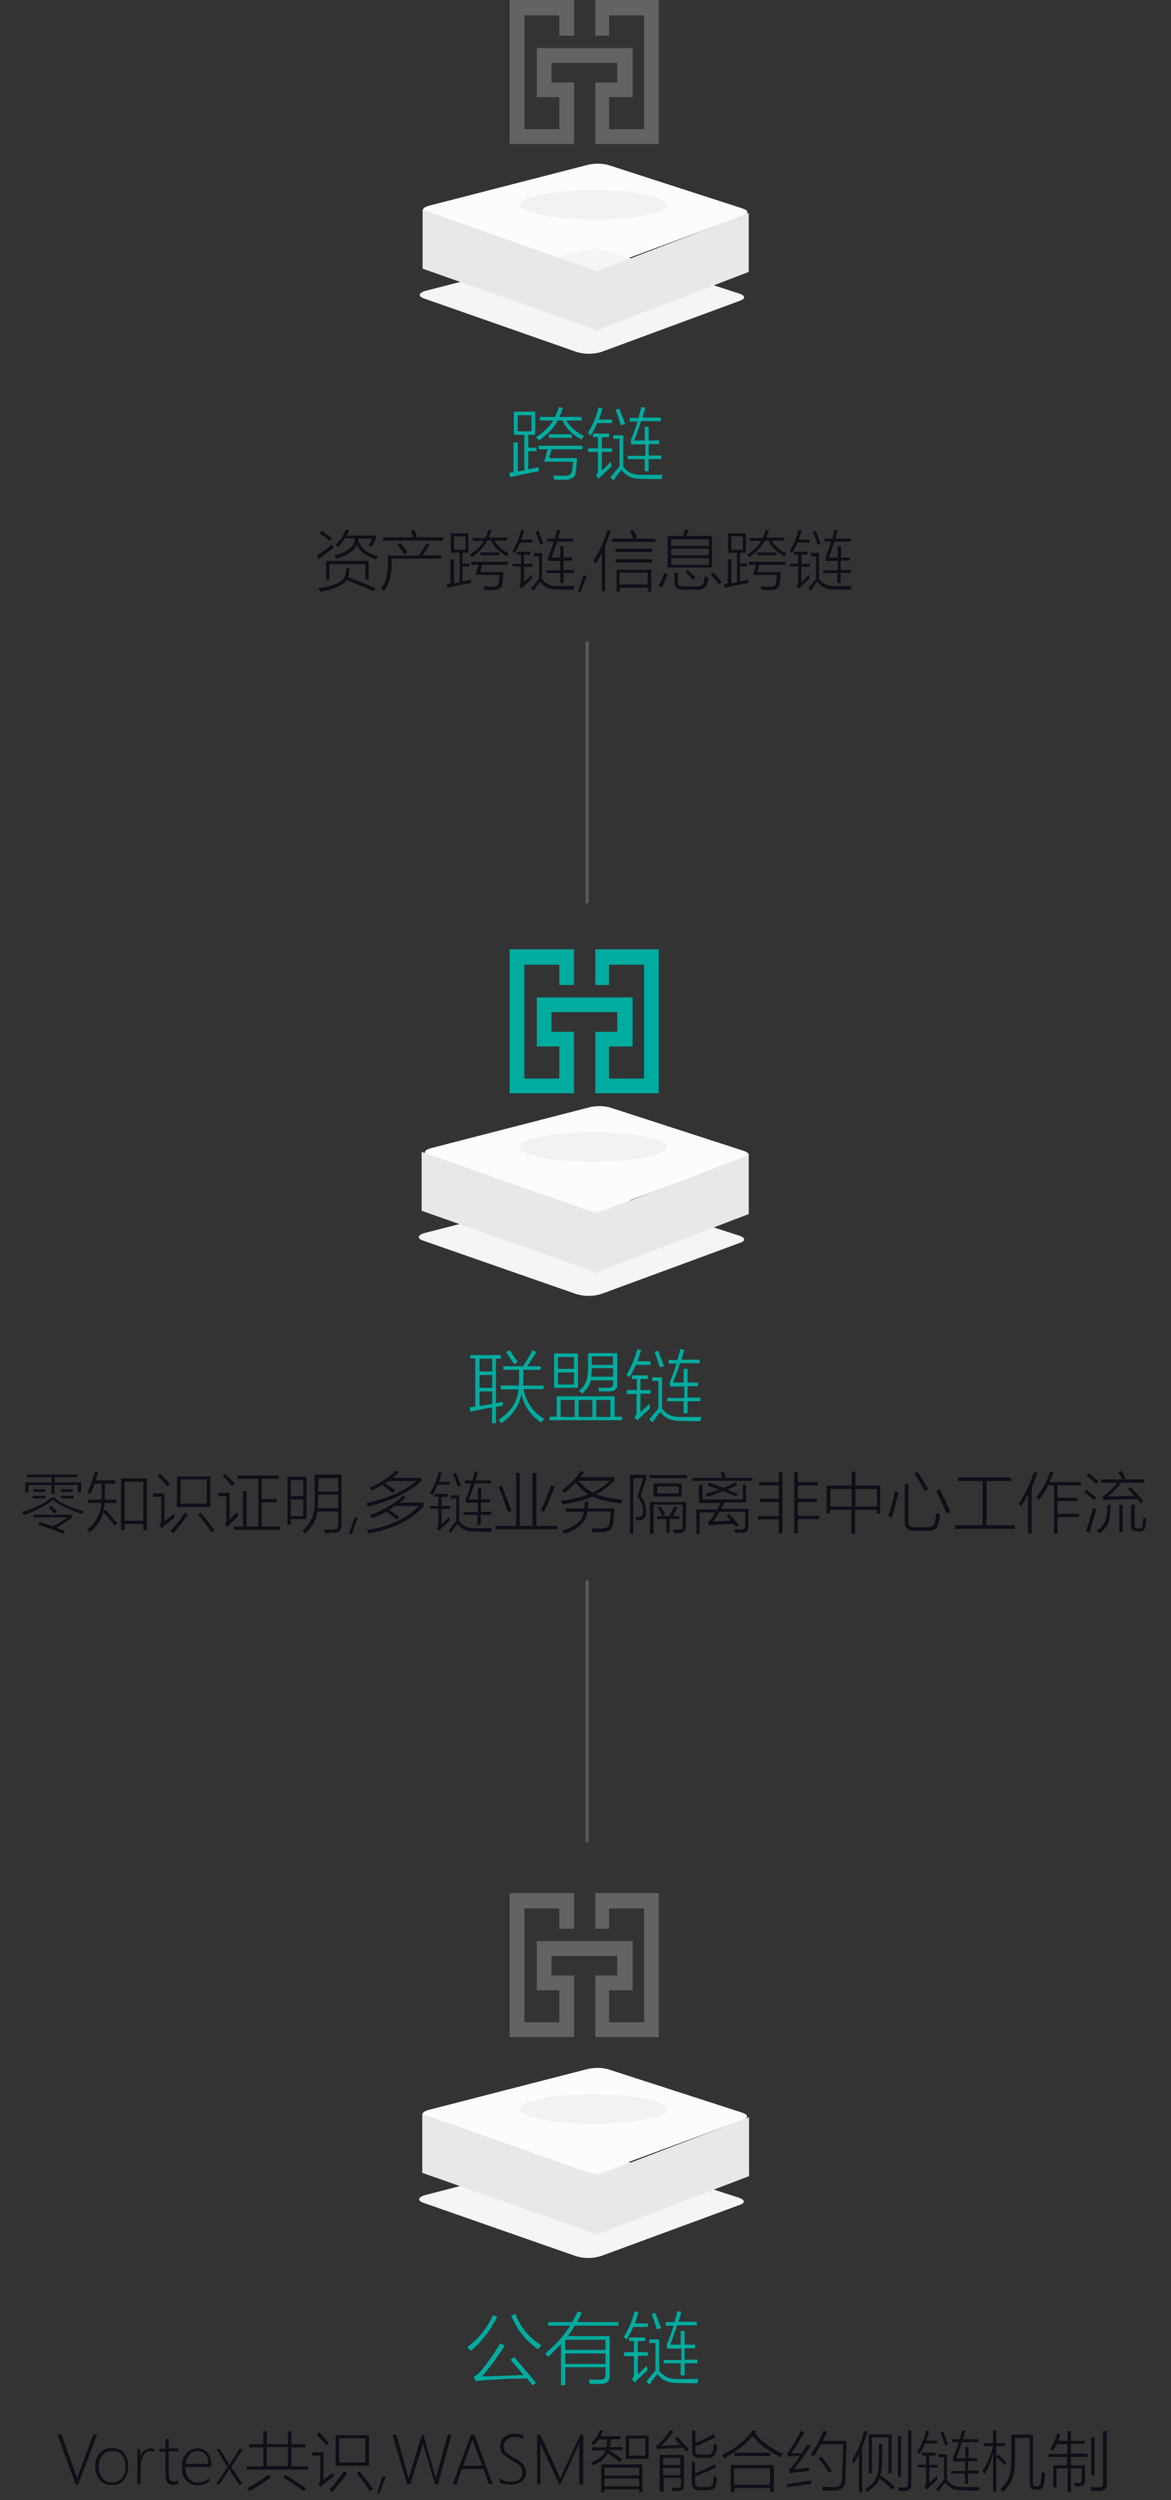 <?xml version="1.0" encoding="utf-8"?>
<!-- Generator: Adobe Illustrator 22.1.0, SVG Export Plug-In . SVG Version: 6.00 Build 0)  -->
<svg version="1.1" id="img" xmlns="http://www.w3.org/2000/svg" xmlns:xlink="http://www.w3.org/1999/xlink" x="0px" y="0px"
	 viewBox="0 0 358 764" style="enable-background:new 0 0 358 764;" xml:space="preserve">
<rect x="0" y="0" width="358" height="764" fill="#333333" stroke="none"/>
<style type="text/css">
	.st0{fill:#57595B;}
	.st1{enable-background:new    ;}
	.st2{fill:#00AB9F;}
	.st3{fill:#100E19;}
	.st4{fill:#FCFCFC;}
	.st5{fill:#F5F5F5;}
	.st6{fill:#F2F2F2;}
	.st7{fill:#E6E8E9;}
	.st8{fill:#636363;}
</style>
<rect id="矩形_49" x="179" y="196" class="st0" width="1" height="80"/>
<rect id="矩形_49_拷贝_2" x="179" y="483" class="st0" width="1" height="80"/>
<g id="跨链-2" class="st1">
	<path class="st2" d="M157.1,135.2h1.2v8.9c0.3-0.1,0.6-0.1,1.1-0.2c0.4-0.1,0.7-0.1,0.9-0.2v-10.8h-3.2v-7.1h6.5v7.1h-2.1v3.9h2.5
		v1.1h-2.5v5.5c0.4-0.1,0.9-0.2,1.6-0.3c0.7-0.1,1.2-0.3,1.6-0.3c0,0.2,0,0.3,0,0.5c0,0.3,0,0.5,0,0.7c-2.4,0.4-5.3,1.1-8.7,1.8
		l-0.3-1.3c0.4-0.1,0.9-0.2,1.3-0.2V135.2z M158.3,126.9v4.9h4.2v-4.9H158.3z M165,127.4h4.7c0.4-0.9,0.8-1.9,1.2-3l1.2,0.3
		c-0.4,1-0.7,1.9-1.1,2.7h6.8v1.1h-4.7c1.3,2.1,3.1,3.6,5.4,4.7c-0.1,0.2-0.4,0.5-0.6,0.9c0,0.1-0.1,0.1-0.1,0.2
		c-2.8-1.4-4.7-3.4-5.9-5.8h-1.4c-1.1,2.2-3,4.2-5.7,6.1c-0.2-0.3-0.5-0.6-0.9-1c2.4-1.6,4.2-3.3,5.2-5.1H165V127.4z M164.6,136.2
		h13.5v1.1h-9.5l-0.7,2.7h8.5c-0.1,1.6-0.2,2.8-0.3,3.8c-0.1,1.9-1.2,2.8-3.2,2.8c-1,0-2.2,0-3.5,0c0-0.4-0.1-0.8-0.3-1.3
		c0.9,0,1.6,0.1,2.2,0.1c0.3,0,0.6,0,0.8,0c0.2,0,0.5,0,0.6,0c1.4,0,2.1-0.6,2.2-1.7c0.1-0.8,0.2-1.7,0.3-2.6h-8.8l1-3.8h-2.7V136.2
		z M167.8,132.7h7v1.1h-7V132.7z"/>
	<path class="st2" d="M179.7,132.3c1.4-2.1,2.5-4.7,3.3-7.8l1.2,0.3c-0.4,1.4-0.8,2.6-1.1,3.4h4v1.1h-4.5c-0.5,1.1-1.1,2.4-2,3.8
		C180.3,132.8,180,132.6,179.7,132.3z M179.8,137h3v-3.4h-1.5v-1.1h4.9v1.1H184v3.4h3.1v1.1H184v5.7l2.7-2.6l0.3,1.3
		c-1.1,1-2.1,2-3,2.8c-0.3,0.2-0.6,0.6-0.9,1l-0.9-1c0.2-0.3,0.4-0.6,0.5-0.9c0.1-0.3,0.1-0.7,0.1-1.2v-5.1h-3V137z M195.8,145.1
		c1.1,0,2.2,0,3.4,0c1.1,0,2.2,0,3.4,0c-0.2,0.4-0.3,0.9-0.4,1.3c-1.7,0-3.8,0-6.5-0.1c-2.5,0-4.4-0.9-5.7-2.7
		c-0.8,0.9-1.6,1.9-2.4,3.2l-1-0.9c0.5-0.7,1.4-1.7,2.5-3.1c0.1-0.2,0.3-0.3,0.3-0.4v-8.3h-1.9V133h3v9.5
		C191.7,144.3,193.5,145.1,195.8,145.1z M189.8,129.9c-0.4-1.3-0.9-2.9-1.6-4.7l1.1-0.3c0.8,1.9,1.4,3.5,1.8,4.7L189.8,129.9z
		 M192.1,139.3h5.2v-3.5h-4.4v-1.4c0.7-1.6,1.4-3.5,2-5.6h-2.4v-1.1h2.7c0.3-1.1,0.6-2.2,0.9-3.3l1.2,0.2c-0.3,1.2-0.6,2.2-0.9,3
		h5.6v1.1h-6c-0.7,2.1-1.4,4.1-2.1,5.9h3.2v-4.2h1.2v4.2h3.2v1.1h-3.2v3.5h3.9v1.1h-3.9v3.7h-1.2v-3.7h-5.2V139.3z"/>
</g>
<g id="资产跨链_信息跨链_" class="st1">
	<path class="st3" d="M96.8,169.9c1.6-1.1,3.2-2.3,4.7-3.5c0.1,0.2,0.2,0.5,0.5,1c-1.5,1.1-3,2.3-4.5,3.5L96.8,169.9z M105.8,173.6
		h1c0,0.7-0.1,1.4-0.2,2.1c0,0,0,0.1,0,0.2c0,0.2-0.1,0.4-0.1,0.5c2.6,1,5.4,2.1,8.3,3.3l-0.6,1c-3-1.4-5.8-2.5-8.2-3.4
		c-0.9,1.5-3.6,2.7-8.1,3.5c-0.2-0.4-0.3-0.7-0.6-1.1c5.2-0.6,7.9-2,8.3-4.1C105.8,175,105.8,174.3,105.8,173.6z M100.8,165.3
		c-1-0.8-2-1.6-3.1-2.3l0.7-0.8c0.9,0.7,2,1.4,3.1,2.3L100.8,165.3z M99.7,171.4h13v5.7h-1v-4.7h-11v4.7h-1V171.4z M102.8,170.7
		c-0.2-0.4-0.4-0.7-0.6-1c4-0.9,6.1-2.6,6.3-5.2h-3.1c-0.5,0.9-1.2,1.8-2,2.7c-0.3-0.3-0.6-0.5-0.8-0.7c1.4-1.4,2.4-2.9,3.1-4.7
		l1,0.3c-0.2,0.6-0.5,1.1-0.7,1.6h8.9v1l-1.2,2.4c-0.3-0.1-0.6-0.3-1-0.4l1.1-2.1h-4.2c0,0.2-0.1,0.4-0.1,0.6c1,2.6,3,4.1,6.1,4.7
		c-0.2,0.3-0.4,0.7-0.6,1c-3.1-0.9-5-2.4-5.9-4.5C108.5,168.2,106.4,169.7,102.8,170.7z"/>
	<path class="st3" d="M118.7,169.8h9.4c0.8-1.2,1.5-2.4,2.3-3.8l1,0.5c-0.7,1-1.4,2.1-2.2,3.2h5.7v1h-15.2v1.5
		c0.1,3.5-0.7,6.3-2.3,8.4c-0.3-0.3-0.6-0.6-0.9-0.8c0.8-1,1.3-2,1.6-3.2c0.3-1.1,0.5-2.6,0.5-4.5V169.8z M125.6,162.2l1.1-0.3
		c0.3,0.9,0.6,1.6,0.8,2.3h8v1h-18.4v-1h9.2c-0.1-0.4-0.3-1-0.6-1.8C125.7,162.3,125.7,162.2,125.6,162.2z M121.5,166.5l0.9-0.6
		c0.6,0.7,1.3,1.7,2.2,2.9l-1,0.6C123,168.4,122.2,167.4,121.5,166.5z"/>
	<path class="st3" d="M137.8,170.9h1v7.4c0.2,0,0.5-0.1,0.9-0.2c0.4-0.1,0.6-0.1,0.8-0.2v-9h-2.7V163h5.4v5.9h-1.8v3.3h2.1v0.9h-2.1
		v4.6c0.3-0.1,0.7-0.2,1.3-0.3c0.6-0.1,1-0.2,1.3-0.3c0,0.1,0,0.3,0,0.4c0,0.2,0,0.4,0,0.6c-2,0.4-4.4,0.9-7.2,1.5l-0.2-1.1
		c0.4-0.1,0.7-0.1,1.1-0.2V170.9z M138.8,163.9v4.1h3.5v-4.1H138.8z M144.4,164.4h3.9c0.4-0.7,0.7-1.5,1-2.5l1,0.2
		c-0.3,0.8-0.6,1.6-0.9,2.2h5.6v0.9h-3.9c1,1.7,2.5,3,4.5,3.9c-0.1,0.1-0.3,0.4-0.5,0.8c0,0.1-0.1,0.1-0.1,0.1
		c-2.3-1.2-3.9-2.8-4.9-4.8H149c-0.9,1.8-2.5,3.5-4.7,5.1c-0.2-0.2-0.4-0.5-0.7-0.8c2-1.3,3.5-2.7,4.3-4.2h-3.4V164.4z M144.1,171.7
		h11.2v0.9h-7.9l-0.6,2.2h7.1c-0.1,1.3-0.2,2.4-0.3,3.2c-0.1,1.6-1,2.3-2.7,2.3c-0.9,0-1.8,0-2.9,0c0-0.3-0.1-0.7-0.3-1.1
		c0.8,0,1.4,0.1,1.8,0.1c0.2,0,0.5,0,0.7,0c0.2,0,0.4,0,0.5,0c1.2,0,1.8-0.5,1.8-1.5c0.1-0.7,0.2-1.4,0.2-2.1h-7.3l0.9-3.1h-2.2
		V171.7z M146.8,168.8h5.9v0.9h-5.9V168.8z"/>
	<path class="st3" d="M156.6,168.4c1.2-1.8,2.1-3.9,2.7-6.5l1,0.2c-0.4,1.2-0.7,2.1-0.9,2.8h3.3v0.9H159c-0.4,0.9-0.9,2-1.6,3.2
		C157.2,168.9,156.9,168.6,156.6,168.4z M156.8,172.3h2.5v-2.8H158v-0.9h4.1v0.9h-1.9v2.8h2.6v0.9h-2.6v4.7l2.3-2.2l0.2,1.1
		c-0.9,0.9-1.8,1.6-2.5,2.3c-0.2,0.2-0.5,0.5-0.8,0.8l-0.7-0.8c0.2-0.3,0.3-0.5,0.4-0.8c0.1-0.2,0.1-0.6,0.1-1v-4.2h-2.5V172.3z
		 M170.1,179.1c0.9,0,1.9,0,2.8,0c0.9,0,1.9,0,2.8,0c-0.2,0.4-0.3,0.7-0.3,1.1c-1.4,0-3.2,0-5.4-0.1c-2.1,0-3.6-0.7-4.8-2.3
		c-0.7,0.7-1.3,1.6-2,2.7l-0.8-0.7c0.5-0.6,1.2-1.5,2.1-2.6c0.1-0.1,0.2-0.3,0.3-0.3V170h-1.6V169h2.5v7.9
		C166.7,178.4,168.1,179.1,170.1,179.1z M165.1,166.4c-0.3-1.1-0.8-2.4-1.4-3.9l0.9-0.3c0.6,1.6,1.1,2.9,1.5,3.9L165.1,166.4z
		 M167,174.3h4.3v-2.9h-3.7v-1.2c0.6-1.4,1.2-2.9,1.7-4.7h-2v-0.9h2.3c0.3-0.9,0.5-1.8,0.7-2.7l1,0.2c-0.3,1-0.5,1.8-0.7,2.5h4.7
		v0.9h-5c-0.6,1.8-1.1,3.4-1.7,4.9h2.7v-3.5h1v3.5h2.7v0.9h-2.7v2.9h3.2v0.9h-3.2v3.1h-1v-3.1H167V174.3z"/>
	<path class="st3" d="M177.5,180.9h-0.8l1.6-5h1.1L177.5,180.9z"/>
	<path class="st3" d="M182,172.3c-0.2-0.4-0.3-0.8-0.5-1.1c1.8-2.7,3.2-5.7,4.2-9.2l1,0.3c-0.5,1.6-1.1,3.1-1.7,4.5v13.9h-1V169
		C183.3,170.3,182.7,171.4,182,172.3z M192.6,162.3l1-0.4c0.4,0.7,0.8,1.5,1.1,2.3l-0.9,0.4h6.6v1h-13.3v-1h6.5
		C193.2,163.6,192.9,162.9,192.6,162.3z M188.2,167.7h11.1v1h-11.1V167.7z M188.2,170.9h11.1v1h-11.1V170.9z M188.4,174.1h10.7v6.7
		h-1v-1.2h-8.6v1.2h-1V174.1z M189.4,175v3.6h8.6V175H189.4z"/>
	<path class="st3" d="M203.1,175.1l1,0.4c-0.6,1.6-1.2,2.9-1.7,4l-1-0.5C202.1,177.8,202.6,176.5,203.1,175.1z M204.1,163.8h4.8
		c0.2-0.7,0.4-1.4,0.5-2l1.1,0.2c0,0,0,0.1-0.1,0.2c-0.2,0.7-0.4,1.2-0.5,1.6h7.8v9.6h-13.6V163.8z M205.2,164.8v2h11.5v-2H205.2z
		 M205.2,167.7v2h11.5v-2H205.2z M205.2,170.6v2h11.5v-2H205.2z M206.1,175h1.1v2.7c0,0.6,0.1,1,0.4,1.2c0.2,0.2,0.7,0.3,1.4,0.3
		h4.1c1.1,0,1.8-0.4,2-1.1c0.1-0.4,0.2-1.1,0.4-2c0.4,0.2,0.8,0.3,1.1,0.4c-0.1,0.8-0.3,1.4-0.4,1.8c-0.3,1.3-1.2,2-2.9,1.9h-4.5
		c-1.8,0.1-2.7-0.8-2.6-2.5V175z M209.6,174.8l0.7-0.6c0.8,0.8,1.6,1.5,2.3,2.3l-0.8,0.7C211,176.3,210.3,175.5,209.6,174.8z
		 M217.3,175.5l0.8-0.6c0.8,0.9,1.7,1.9,2.6,3l-0.9,0.7C218.9,177.4,218.1,176.4,217.3,175.5z"/>
	<path class="st3" d="M222.6,170.9h1v7.4c0.2,0,0.5-0.1,0.9-0.2c0.4-0.1,0.6-0.1,0.8-0.2v-9h-2.7V163h5.4v5.9h-1.8v3.3h2.1v0.9h-2.1
		v4.6c0.3-0.1,0.7-0.2,1.3-0.3c0.6-0.1,1-0.2,1.3-0.3c0,0.1,0,0.3,0,0.4c0,0.2,0,0.4,0,0.6c-2,0.4-4.4,0.9-7.2,1.5l-0.2-1.1
		c0.4-0.1,0.7-0.1,1.1-0.2V170.9z M223.6,163.9v4.1h3.5v-4.1H223.6z M229.2,164.4h3.9c0.4-0.7,0.7-1.5,1-2.5l1,0.2
		c-0.3,0.8-0.6,1.6-0.9,2.2h5.6v0.9h-3.9c1,1.7,2.5,3,4.5,3.9c-0.1,0.1-0.3,0.4-0.5,0.8c0,0.1-0.1,0.1-0.1,0.1
		c-2.3-1.2-3.9-2.8-4.9-4.8h-1.1c-0.9,1.8-2.5,3.5-4.7,5.1c-0.2-0.2-0.4-0.5-0.7-0.8c2-1.3,3.5-2.7,4.3-4.2h-3.4V164.4z
		 M228.9,171.7h11.2v0.9h-7.9l-0.6,2.2h7.1c-0.1,1.3-0.2,2.4-0.3,3.2c-0.1,1.6-1,2.3-2.7,2.3c-0.9,0-1.8,0-2.9,0
		c0-0.3-0.1-0.7-0.3-1.1c0.8,0,1.4,0.1,1.8,0.1c0.2,0,0.5,0,0.7,0c0.2,0,0.4,0,0.5,0c1.2,0,1.8-0.5,1.8-1.5c0.1-0.7,0.2-1.4,0.2-2.1
		h-7.3l0.9-3.1h-2.2V171.7z M231.5,168.8h5.9v0.9h-5.9V168.8z"/>
	<path class="st3" d="M241.4,168.4c1.2-1.8,2.1-3.9,2.7-6.5l1,0.2c-0.4,1.2-0.7,2.1-0.9,2.8h3.3v0.9h-3.7c-0.4,0.9-0.9,2-1.6,3.2
		C242,168.9,241.7,168.6,241.4,168.4z M241.5,172.3h2.5v-2.8h-1.2v-0.9h4.1v0.9h-1.9v2.8h2.6v0.9h-2.6v4.7l2.3-2.2l0.2,1.1
		c-0.9,0.9-1.8,1.6-2.5,2.3c-0.2,0.2-0.5,0.5-0.8,0.8l-0.7-0.8c0.2-0.3,0.3-0.5,0.4-0.8c0.1-0.2,0.1-0.6,0.1-1v-4.2h-2.5V172.3z
		 M254.8,179.1c0.9,0,1.9,0,2.8,0c0.9,0,1.9,0,2.8,0c-0.2,0.4-0.3,0.7-0.3,1.1c-1.4,0-3.2,0-5.4-0.1c-2.1,0-3.6-0.7-4.8-2.3
		c-0.7,0.7-1.3,1.6-2,2.7l-0.8-0.7c0.5-0.6,1.2-1.5,2.1-2.6c0.1-0.1,0.2-0.3,0.3-0.3V170h-1.6V169h2.5v7.9
		C251.5,178.4,252.9,179.1,254.8,179.1z M249.9,166.4c-0.3-1.1-0.8-2.4-1.4-3.9l0.9-0.3c0.6,1.6,1.1,2.9,1.5,3.9L249.9,166.4z
		 M251.8,174.3h4.3v-2.9h-3.7v-1.2c0.6-1.4,1.2-2.9,1.7-4.7h-2v-0.9h2.3c0.3-0.9,0.5-1.8,0.7-2.7l1,0.2c-0.3,1-0.5,1.8-0.7,2.5h4.7
		v0.9h-5c-0.6,1.8-1.1,3.4-1.7,4.9h2.7v-3.5h1v3.5h2.7v0.9H257v2.9h3.2v0.9H257v3.1h-1v-3.1h-4.3V174.3z"/>
</g>
<g id="组_38">
	<path id="圆角矩形_1" class="st4" d="M131.4,62.8L180,50.3c2.1-0.4,4.2-0.4,6.2,0.2l40.8,13.2c1.8,0.6,2,1.5,0.5,2.1
		l-42.5,15.7c-2.5,0.8-5.1,0.8-7.6,0.1l-46.8-16.4C128.6,64.4,129,63.4,131.4,62.8z"/>
	<path id="圆角矩形_1_拷贝" class="st5" d="M130.4,88.8L179,76.3c2.1-0.4,4.2-0.4,6.2,0.2l40.8,13.2c1.8,0.6,2,1.5,0.5,2.1
		l-42.5,15.7c-2.5,0.8-5.1,0.8-7.6,0.1l-46.8-16.4C127.6,90.5,128,89.4,130.4,88.8z"/>
	<ellipse id="椭圆_11" class="st6" cx="181.5" cy="62.6" rx="22.5" ry="4.5"/>
	<path id="矩形_46" class="st7" d="M129.2,64.1l53.9,19v18l-53.9-19V64.1z"/>
	<path id="矩形_46_拷贝" class="st7" d="M228.9,65.1l-46.9,18v18l46.9-18V65.1z"/>
</g>
<g id="联盟链_2" class="st1">
	<path class="st2" d="M143.8,414.1h9.3v1.1h-1.5v13.6c0.2,0,0.5-0.1,0.9-0.2c0.5-0.1,0.9-0.2,1.2-0.2c0,0.3,0,0.5,0,0.7
		c0,0.2,0,0.3,0,0.5c-0.3,0-0.8,0.1-1.3,0.2c-0.4,0.1-0.6,0.1-0.8,0.1v5h-1.2v-4.8c-1.8,0.3-3.9,0.7-6.6,1.3l-0.2-1.3
		c0.6-0.1,1.2-0.2,1.7-0.3v-14.7h-1.5V414.1z M146.6,415.2v3.9h3.9v-3.9H146.6z M146.6,420.2v3.9h3.9v-3.9H146.6z M146.6,429.7
		c0.2,0,0.5-0.1,1-0.2c1.2-0.2,2.2-0.4,2.9-0.5v-3.8h-3.9V429.7z M153.1,423.4h5.5c0-0.7,0.1-1.4,0.1-2.1v-2.7h-4.8v-1.1h6
		c1.2-1.8,2.2-3.5,2.9-4.9l1.2,0.6c-0.9,1.5-1.9,2.9-2.8,4.3h4.1v1.1H160v2.7c0,0.8,0,1.5-0.1,2.1h6.3v1.1H160
		c0.9,4.1,3.1,7.2,6.4,9.1c-0.1,0.1-0.1,0.2-0.3,0.3c-0.3,0.3-0.5,0.6-0.7,0.8c-3.3-2.3-5.3-5.2-6-8.8c-0.6,3.6-2.6,6.6-6.1,9
		c-0.3-0.3-0.6-0.7-0.9-1c3.7-2.4,5.8-5.5,6.1-9.3h-5.4V423.4z M154.7,413.2l1.1-0.6c0.6,0.9,1.5,2.1,2.5,3.6l-1.1,0.7
		C156.5,415.9,155.7,414.7,154.7,413.2z"/>
	<path class="st2" d="M167.9,432.9h2.3v-6.2h17.7v6.2h2.3v1.1h-22.2V432.9z M169.4,413.6h7.3v10.5h-7.3V413.6z M170.6,414.7v3.6h4.9
		v-3.6H170.6z M170.6,423.1h4.9v-3.7h-4.9V423.1z M171.4,427.8v5.2h4.3v-5.2H171.4z M176.9,427.8v5.2h4.2v-5.2H176.9z M185.8,424.1
		c1.2,0.1,1.7-0.4,1.6-1.3v-1h-6.8c-0.3,1.5-1.2,2.8-2.6,4.1c-0.4-0.4-0.7-0.7-1-0.9c1.2-1,1.9-1.9,2.2-2.9c0.4-0.9,0.6-2.4,0.6-4.4
		v-4.2h8.9v9.4c0.1,1.6-0.8,2.3-2.6,2.3c-0.6,0-1.6,0-3,0c0-0.4-0.1-0.8-0.2-1.2C183.3,424.1,184.3,424.1,185.8,424.1z M180.9,418.1
		c0,1.1-0.1,2-0.2,2.6h6.7v-2.6H180.9z M180.9,414.5v2.6h6.5v-2.6H180.9z M186.6,427.8h-4.3v5.2h4.3V427.8z"/>
	<path class="st2" d="M191.5,420.1c1.4-2.1,2.5-4.7,3.3-7.8l1.2,0.3c-0.4,1.4-0.8,2.6-1.1,3.4h4v1.1h-4.5c-0.5,1.1-1.1,2.4-2,3.8
		C192.2,420.7,191.9,420.4,191.5,420.1z M191.7,424.8h3v-3.4h-1.5v-1.1h4.9v1.1h-2.3v3.4h3.1v1.1h-3.1v5.7l2.7-2.6l0.3,1.3
		c-1.1,1-2.1,2-3,2.8c-0.3,0.2-0.6,0.6-0.9,1l-0.9-1c0.2-0.3,0.4-0.6,0.5-0.9c0.1-0.3,0.1-0.7,0.1-1.2V426h-3V424.8z M207.7,433
		c1.1,0,2.2,0,3.4,0c1.1,0,2.2,0,3.4,0c-0.2,0.4-0.3,0.9-0.4,1.3c-1.7,0-3.8,0-6.5-0.1c-2.5,0-4.4-0.9-5.7-2.7
		c-0.8,0.9-1.6,1.9-2.4,3.2l-1-0.9c0.5-0.7,1.4-1.7,2.5-3.1c0.1-0.2,0.3-0.3,0.3-0.4V422h-1.9v-1.1h3v9.5
		C203.6,432.1,205.3,433,207.7,433z M201.7,417.8c-0.4-1.3-0.9-2.9-1.6-4.7l1.1-0.3c0.8,1.9,1.4,3.5,1.8,4.7L201.7,417.8z
		 M204,427.2h5.2v-3.5h-4.4v-1.4c0.7-1.6,1.4-3.5,2-5.6h-2.4v-1.1h2.7c0.3-1.1,0.6-2.2,0.9-3.3l1.2,0.2c-0.3,1.2-0.6,2.2-0.9,3h5.6
		v1.1h-6c-0.7,2.1-1.4,4.1-2.1,5.9h3.2v-4.2h1.2v4.2h3.2v1.1h-3.2v3.5h3.9v1.1h-3.9v3.7h-1.2v-3.7H204V427.2z"/>
</g>
<g id="零知识证明_多链业务隔离非中心工作流" class="st1">
	<path class="st3" d="M25.1,462.7c-3.7-1.2-6.7-2.6-8.9-4.3c-2.3,1.8-5.2,3.3-8.9,4.6c-0.2-0.4-0.4-0.7-0.6-0.9
		c3.9-1.2,7-2.7,9.1-4.5h1.4c-0.1,0-0.1,0.1-0.3,0.2c-0.1,0.1-0.1,0.1-0.1,0.1c2.4,1.7,5.3,3,8.8,3.9
		C25.5,462,25.3,462.3,25.1,462.7z M7.7,453h8.1v-1.6H8.3v-0.8h15.5v0.8h-7.1v1.6h8.1v3.1h-1v-2.3h-7.1v2.8h-1v-2.8H8.7v2.3h-1V453z
		 M10,457.1h3.9v0.8H10V457.1z M10.2,455.1h3.6v0.8h-3.6V455.1z M11.6,465.9l0.5-0.8c0.2,0.1,0.6,0.2,1,0.3c1.4,0.4,2.4,0.8,3.2,1
		l4.5-2.7H10.3v-0.8H22v1l-4.7,3c0.4,0.1,0.9,0.3,1.7,0.6c0.3,0.1,0.6,0.2,0.8,0.3l-0.5,0.9C16.7,467.6,14.1,466.7,11.6,465.9z
		 M14.9,460.7l0.7-0.6c0.7,0.6,1.3,1.2,1.8,1.8l-0.8,0.6C16,461.9,15.5,461.3,14.9,460.7z M18.6,455.1h3.6v0.8h-3.6V455.1z
		 M18.6,457.1h3.9v0.8h-3.9V457.1z"/>
	<path class="st3" d="M27.7,456.5c-0.3-0.2-0.6-0.3-1-0.5c1-1.8,1.7-3.9,2.3-6.3l1,0.2c-0.2,0.8-0.5,1.7-0.8,2.5h6v1h-3.1
		c0,1.9-0.1,3.6-0.1,4.9h3.6v1H32c-0.1,0.9-0.2,1.8-0.4,2.6l0.7-0.5c1.3,1.5,2.5,2.8,3.6,4.1l-0.9,0.7c-1.3-1.7-2.4-3-3.4-4.1
		c-0.6,2.3-2,4.4-4.1,6.2c-0.3-0.3-0.6-0.6-0.9-0.8c2.7-2.2,4.2-5,4.4-8.2h-4.1v-1H31c0.1-1.3,0.1-2.9,0.1-4.9h-2.2
		C28.6,454.5,28.2,455.5,27.7,456.5z M37,451.8h7.9v15.8h-1.1v-1.9h-5.7v1.9H37V451.8z M38.1,452.8v11.9h5.7v-11.9H38.1z"/>
	<path class="st3" d="M50.2,464.9c0.8-0.6,1.8-1.4,3-2.3l0.2,1.2c-1.2,0.9-2.3,1.7-3.2,2.5c-0.3,0.3-0.6,0.5-0.7,0.7l-0.8-0.9
		c0.4-0.4,0.6-1,0.6-1.7v-7h-2.5v-1h3.5V464.9z M51.1,454.2c-0.9-1.1-1.9-2.2-2.9-3.2l0.8-0.7c1.4,1.5,2.4,2.5,2.9,3.2L51.1,454.2z
		 M56.5,462.2l1,0.6c-1.5,2.2-3,4.1-4.5,5.7l-0.9-0.7C53.7,466.1,55.2,464.3,56.5,462.2z M54.1,451.2h10.2v9.3H54.1V451.2z
		 M55.2,452.1v7.4h8v-7.4H55.2z M60.6,462.8l0.8-0.6c1.3,1.6,2.7,3.4,4.2,5.4l-1,0.7C63.6,466.7,62.2,464.9,60.6,462.8z"/>
	<path class="st3" d="M70.2,464.4c0.5-0.5,1.3-1.3,2.3-2.3c0.1,0.5,0.2,0.9,0.3,1.2c-1.2,1.2-2.3,2.3-3.3,3.4l-0.8-0.9
		c0.2-0.3,0.4-0.6,0.4-0.9c0.1-0.3,0.1-0.7,0.1-1.2v-6.5h-2.4v-1h3.4V464.4z M68.9,450.4c0.8,0.7,1.7,1.7,2.9,3l-0.9,0.7
		c-0.7-0.8-1.6-1.8-2.8-3.1L68.9,450.4z M72.7,451.9v-1h12.6v1h-5.3v6.2h4.6v1h-4.6v7.4h5.6v1h-14v-1h2.7v-10.8h1.1v10.8H79v-14.6
		H72.7z"/>
	<path class="st3" d="M87.9,451.3h5.8v12.9h-4.8v1.7h-1V451.3z M88.9,452.3v4.9h3.8v-4.9H88.9z M88.9,463.3h3.8v-5.1h-3.8V463.3z
		 M101.8,467.4c1.1,0,1.7-0.5,1.6-1.5v-4H97c-0.3,2.5-1.5,4.7-3.7,6.7c-0.3-0.3-0.6-0.6-0.9-0.8c1.6-1.4,2.6-2.8,3.1-4.2
		c0.5-1.3,0.8-3.4,0.7-6.3v-6.7h8.2V466c0,0.1,0,0.2,0,0.3c0,1.4-0.8,2.1-2.5,2.1c-0.4,0-0.9,0-1.3,0.1c-0.2,0-0.4,0-0.6,0
		c-0.2,0-0.4,0-0.7,0c0-0.3-0.1-0.7-0.2-1.1C99.8,467.4,100.7,467.4,101.8,467.4z M97.3,457.4c0,1.3-0.1,2.5-0.2,3.5h6.3v-4.2h-6.1
		V457.4z M97.3,451.7v4.1h6.1v-4.1H97.3z"/>
	<path class="st3" d="M107.5,468.8h-0.8l1.6-5h1.1L107.5,468.8z"/>
	<path class="st3" d="M121,449.5l1.1,0.3c-0.8,0.8-1.5,1.4-2.1,1.8h8.8v1c-3.8,3.5-9.2,6-16.3,7.8c-0.2-0.4-0.4-0.7-0.5-1
		c6.6-1.6,11.8-3.8,15.3-6.8h-8.6c0,0-0.1,0.1-0.1,0.1c-0.4,0.3-0.7,0.5-0.9,0.6c1.1,0.7,2.2,1.4,3.2,2.1l-0.8,0.8
		c-1.2-0.9-2.3-1.7-3.3-2.4c-1,0.6-2.1,1.2-3.2,1.7c-0.2-0.3-0.4-0.6-0.6-0.9C116.1,453.3,118.7,451.6,121,449.5z M123.2,457.1
		l0.9,0.6c0,0-0.1,0.1-0.2,0.1c-0.8,0.6-1.3,1.1-1.7,1.4h7.3v1.1c-3.8,4.3-9.4,7-16.9,8.3c-0.1-0.4-0.3-0.7-0.5-1
		c7-1.1,12.3-3.6,16-7.4h-7.3c-0.6,0.4-1.2,0.8-1.8,1.2c0.9,0.6,1.9,1.3,3.1,2.2l-0.8,0.8c-1.1-0.9-2.2-1.7-3.2-2.4
		c-1.4,0.7-2.8,1.4-4.3,2c-0.2-0.4-0.5-0.7-0.7-1C117.2,461.5,120.5,459.6,123.2,457.1z"/>
	<path class="st3" d="M131.4,456.3c1.2-1.8,2.1-3.9,2.7-6.5l1,0.2c-0.4,1.2-0.7,2.1-0.9,2.8h3.3v0.9h-3.7c-0.4,0.9-0.9,2-1.6,3.2
		C132,456.7,131.7,456.5,131.4,456.3z M131.5,460.2h2.5v-2.8h-1.2v-0.9h4.1v0.9h-1.9v2.8h2.6v0.9h-2.6v4.7l2.3-2.2l0.2,1.1
		c-0.9,0.9-1.8,1.6-2.5,2.3c-0.2,0.2-0.5,0.5-0.8,0.8l-0.7-0.8c0.2-0.3,0.3-0.5,0.4-0.8c0.1-0.2,0.1-0.6,0.1-1v-4.2h-2.5V460.2z
		 M144.8,467c0.9,0,1.9,0,2.8,0c0.9,0,1.9,0,2.8,0c-0.2,0.4-0.3,0.7-0.3,1.1c-1.4,0-3.2,0-5.4-0.1c-2.1,0-3.6-0.7-4.8-2.3
		c-0.7,0.7-1.3,1.6-2,2.7l-0.8-0.7c0.5-0.6,1.2-1.5,2.1-2.6c0.1-0.1,0.2-0.3,0.3-0.3v-6.9h-1.6v-0.9h2.5v7.9
		C141.5,466.2,142.9,467,144.8,467z M139.9,454.3c-0.3-1.1-0.8-2.4-1.4-3.9l0.9-0.3c0.6,1.6,1.1,2.9,1.5,3.9L139.9,454.3z
		 M141.8,462.1h4.3v-2.9h-3.7v-1.2c0.6-1.4,1.2-2.9,1.7-4.7h-2v-0.9h2.3c0.3-0.9,0.5-1.8,0.7-2.7l1,0.2c-0.3,1-0.5,1.8-0.7,2.5h4.7
		v0.9h-5c-0.6,1.8-1.1,3.4-1.7,4.9h2.7v-3.5h1v3.5h2.7v0.9H147v2.9h3.2v0.9H147v3.1h-1v-3.1h-4.3V462.1z"/>
	<path class="st3" d="M162.9,450.1h1.1v16.2h6.4v1h-18.9v-1h6.3v-16.2h1.1v16.2h3.9V450.1z M155.3,462c-0.8-2.3-1.7-4.8-2.9-7.6
		l1-0.3c1,2.3,1.9,4.8,3,7.6L155.3,462z M166.3,462l-1-0.5c1.1-2.1,2.1-4.7,3.2-7.6l1.1,0.4C168.5,457.2,167.4,459.8,166.3,462z"/>
	<path class="st3" d="M189.8,459.4c-3.7-0.4-6.6-1.1-8.7-2.1c-2.1,1-5.2,1.8-9.1,2.4c-0.1-0.2-0.3-0.6-0.6-1
		c3.5-0.5,6.4-1.2,8.5-2.1c-1.4-0.8-2.7-2-3.9-3.5c-1,1.1-2.2,2.1-3.4,3.1c-0.3-0.3-0.5-0.6-0.8-0.8c2.3-1.7,4.3-3.6,5.8-5.9l1,0.4
		c-0.2,0.3-0.5,0.7-0.9,1.2c-0.1,0.1-0.2,0.2-0.2,0.3h10.3v1.1c-1.9,1.8-3.7,3.2-5.5,4.1c1.9,0.8,4.6,1.4,8,1.7
		C190.2,458.6,190,459,189.8,459.4z M173,461h5.6c0.1-0.6,0.1-1.3,0.2-2.1h1.1c0,0.6-0.1,1.3-0.2,2.1h8.1c0,1-0.1,2.2-0.3,3.7
		c-0.1,1.3-0.4,2.3-0.9,2.7c-0.5,0.5-1.4,0.8-2.6,0.8c-0.7,0-1.7,0-2.9,0c0-0.3-0.1-0.7-0.2-1.2c0.5,0,1.3,0.1,2.4,0.1
		c0.2,0,0.4,0,0.6,0c0.9,0,1.5-0.2,1.9-0.5c0.4-0.3,0.6-1,0.7-2c0.1-1,0.1-1.9,0.2-2.7h-7.1c-0.3,3.1-2.7,5.4-7,6.8
		c-0.2-0.3-0.5-0.6-0.8-0.9c4.2-1.3,6.4-3.2,6.7-5.8H173V461z M186.5,452.5h-9.7c1.4,1.6,2.8,2.8,4.4,3.6
		C182.9,455.3,184.7,454.1,186.5,452.5z"/>
	<path class="st3" d="M197.5,462c0,1.6-0.6,2.4-1.7,2.5c-0.5,0.1-1,0.1-1.3,0.1c-0.1-0.3-0.2-0.7-0.3-1.1c0.4,0,0.8,0,1.2,0
		c0.8,0,1.2-0.5,1.2-1.6c0.1-1.5-0.5-3.1-1.7-4.5l1.7-5.7h-3v16.9h-1v-17.9h5v1.1l-1.7,5.4C197,458.5,197.5,460.1,197.5,462z
		 M198.5,450.8H210v0.9h-11.5V450.8z M199.7,468.7h-1v-9.7h11v7.4c0,1.3-0.6,2-1.9,2.1c-0.4,0-1,0-1.7,0c-0.1-0.5-0.2-0.9-0.3-1.1
		c0.4,0,1,0,1.8,0c0.8,0,1.2-0.3,1.1-1.2v-6.4h-8.9V468.7z M199.8,453.3h8.6v4h-8.6V453.3z M200.8,463.3h3.8c0.6-1.1,1.2-2.1,1.6-3
		l1,0.4c-0.6,1-1.1,1.8-1.5,2.6h2v0.9h-3v4.2h-1v-4.2h-2.8V463.3z M200.9,454.2v2.2h6.6v-2.2H200.9z M201.1,460.8l0.8-0.4
		c0.5,0.7,1,1.5,1.5,2.3l-0.9,0.5C202.2,462.5,201.8,461.7,201.1,460.8z"/>
	<path class="st3" d="M211.8,451.6h9c-0.2-0.7-0.3-1.3-0.5-1.7l1.1-0.2c0,0.1,0.1,0.3,0.1,0.6c0.1,0.6,0.3,1,0.3,1.3h8.2v0.9h-18.3
		V451.6z M213.8,453.7h1v4.5h12.3v-4.5h1v5.4h-6.6c-0.2,0.4-0.5,1-0.9,1.8c0,0.1-0.1,0.1-0.1,0.2h8.3v5.3c0,1.3-0.6,2-1.8,2
		c-0.7,0-1.4,0-2.2,0c-0.1-0.3-0.2-0.7-0.3-1.1c0.6,0,1.3,0.1,2,0.1c0.5,0,0.8-0.1,1-0.3c0.2-0.2,0.3-0.5,0.3-1V462h-7.8
		c-0.7,1.2-1.4,2.2-1.9,2.9c1.4,0,3.2-0.1,5.3-0.2c-0.4-0.5-0.9-1-1.3-1.5l0.8-0.6c1.1,1.2,2.1,2.3,3,3.4l-0.9,0.7
		c-0.1-0.2-0.3-0.4-0.5-0.6c-0.1-0.2-0.2-0.3-0.3-0.4c-1.4,0-3.4,0.1-6,0.3c-0.4,0-0.9,0.1-1.4,0.2l-0.5-1c0.4-0.2,0.8-0.6,1.2-1.1
		c0.4-0.6,0.8-1.2,1.2-1.9h-4.8v6.6h-1v-7.5h6.4c0.4-0.7,0.7-1.4,1-2h-6.6V453.7z M216.3,453.9l0.4-0.8c0.2,0.1,0.5,0.2,0.9,0.3
		c1.6,0.6,2.8,1,3.6,1.3c1.4-0.6,2.6-1.1,3.7-1.7l0.5,0.8c-0.8,0.4-1.8,0.9-3.1,1.4c0.4,0.2,1,0.4,1.8,0.7c0.7,0.3,1.1,0.4,1.5,0.6
		l-0.5,0.8c-1.4-0.6-2.8-1.1-4.1-1.6c-1.5,0.6-3,1.2-4.7,1.7c-0.1-0.3-0.3-0.6-0.5-0.9c1.3-0.4,2.7-0.8,4-1.3
		c-0.3-0.1-0.8-0.3-1.4-0.5C217.5,454.4,216.8,454.1,216.3,453.9z"/>
	<path class="st3" d="M232.1,452.9h6v-3h1.1v18.7h-1.1v-4.3h-6.4v-1h6.4V459h-5.7v-1h5.7v-4.1h-6V452.9z M242.8,449.9h1.1v3h6.1v1
		h-6.1v4.1h5.8v1h-5.8v4.2h6.5v1h-6.5v4.3h-1.1V449.9z"/>
	<path class="st3" d="M252.8,454h7.6v-4.3h1.1v4.3h7.6v8.5h-1.1v-1.1h-6.6v7.3h-1.1v-7.3h-6.5v1.1h-1.1V454z M253.9,455v5.4h6.5V455
		H253.9z M268.1,455h-6.6v5.4h6.6V455z"/>
	<path class="st3" d="M273.6,455.7l1.1,0.3c-0.6,2.6-1.3,5.1-2,7.7c-0.4-0.2-0.8-0.3-1.2-0.4C272.4,460.8,273.1,458.3,273.6,455.7z
		 M276.6,453.5h1.1v11.3c0,0.7,0.1,1.3,0.4,1.5c0.3,0.3,0.8,0.4,1.6,0.4h3.8c1.4,0,2.2-0.5,2.4-1.7c0.1-0.7,0.2-1.6,0.3-2.7
		c0.5,0.2,0.9,0.3,1.2,0.4c-0.1,1.2-0.3,2.1-0.5,2.9c-0.3,1.5-1.4,2.3-3.2,2.2h-4.3c-1.9,0-2.8-0.9-2.8-2.8V453.5z M282.7,455.6
		c-1-1.8-2-3.6-3.2-5.4l1-0.5c1.1,1.6,2.1,3.4,3.3,5.3L282.7,455.6z M289.4,462.5c-1-2.3-2-4.6-3.2-6.9l1.1-0.5
		c1.2,2.4,2.3,4.7,3.3,6.8L289.4,462.5z"/>
	<path class="st3" d="M291.8,466.1h8.6v-13.5h-7.5v-1.1h16.2v1.1h-7.5v13.5h8.7v1.1h-18.4V466.1z"/>
	<path class="st3" d="M312.1,460.4c-0.2-0.4-0.5-0.8-0.6-1c1.9-2.7,3.4-5.9,4.6-9.6l1.1,0.3c-0.6,1.6-1.2,3.1-1.8,4.5v14h-1.1v-11.9
		C313.6,458,312.9,459.2,312.1,460.4z M317.7,458.3c-0.3-0.2-0.6-0.5-0.9-0.7c1.8-2.2,3.3-4.8,4.2-7.9l1.1,0.3
		c-0.4,0.9-0.8,1.9-1.2,2.9h9.5v1h-7.1v3.8h6.1v1h-6.1v3.9h6.6v1h-6.6v5h-1.1v-14.7h-1.8C319.7,455.4,318.8,456.9,317.7,458.3z"/>
	<path class="st3" d="M334.5,458.5c-0.8-0.8-1.8-1.6-3-2.5l0.7-0.7c1.2,0.9,2.2,1.7,3,2.4L334.5,458.5z M332,467.9
		c0.7-1.9,1.4-4.3,2.2-7.1c0.3,0.2,0.6,0.3,1,0.4c-0.9,2.8-1.6,5.2-2.1,7.1L332,467.9z M335.1,453.5c-0.9-0.8-1.8-1.7-2.9-2.6
		l0.7-0.7c0.9,0.7,1.9,1.5,3,2.5L335.1,453.5z M338.5,459.9h1c0,2.5-0.2,4.4-0.7,5.5c-0.4,1.2-1.3,2.2-2.7,3.2
		c-0.2-0.3-0.5-0.6-0.8-0.8c1.3-0.9,2.1-1.8,2.5-2.9C338.3,463.9,338.5,462.2,338.5,459.9z M348.8,459.4c-0.1-0.1-0.2-0.3-0.4-0.5
		c-0.3-0.3-0.5-0.6-0.6-0.8c-2,0-4.6,0.1-7.6,0.2c-0.5,0-0.8,0-1.1,0c-0.6,0-1.1,0.1-1.6,0.1l-0.5-1c0.4-0.2,0.8-0.5,1.2-0.8
		c1-0.8,2.1-2,3.4-3.5h-5v-1h6.5c-0.4-0.8-0.8-1.6-1.2-2.2l1-0.4c0.4,0.7,0.8,1.5,1.2,2.3l-0.7,0.3h6.4v1h-7.8l0.7,0.3
		c-1.3,1.4-2.6,2.7-4,3.9c2.4,0,5.1-0.1,8.1-0.2c-0.6-0.7-1.3-1.4-2-2.1l0.8-0.6c1.3,1.3,2.6,2.7,3.9,4.2L348.8,459.4z M342.2,459.9
		h1v8.3h-1V459.9z M345.9,459.8h1v6.3c0,0.7,0.3,1,1,1h0.5c0.5,0,0.8-0.3,0.9-1s0.2-1.4,0.2-2.4c0.3,0.1,0.6,0.2,1,0.3
		c-0.1,1-0.2,1.8-0.3,2.4c-0.2,1.1-0.7,1.6-1.7,1.6h-0.9c-1.2,0-1.8-0.6-1.8-1.8V459.8z"/>
</g>
<g id="组_37">
	<path id="圆角矩形_1_拷贝-2" class="st5" d="M130.2,376.7l48.7-12.5c2.1-0.4,4.2-0.4,6.2,0.2l40.9,13.2
		c1.8,0.6,2,1.5,0.5,2.1l-42.6,15.7c-2.5,0.8-5.1,0.8-7.6,0.1l-47-16.4C127.3,378.4,127.7,377.3,130.2,376.7z"/>
	<path id="圆角矩形_1-2" class="st4" d="M132,350.8l48.5-12.5c2.1-0.4,4.2-0.4,6.2,0.2l40.7,13.2c1.8,0.6,2,1.5,0.5,2.1
		l-42.4,15.6c-2.5,0.8-5.1,0.8-7.6,0.1l-46.8-16.4C129.2,352.4,129.6,351.4,132,350.8z"/>
	<ellipse id="椭圆_11-2" class="st6" cx="181.4" cy="350.5" rx="22.5" ry="4.5"/>
	<path id="矩形_46-2" class="st7" d="M128.9,352l54,19v18l-54-19V352z"/>
	<path id="矩形_46_拷贝-2" class="st7" d="M228.9,353l-47,18v18l47-18V353z"/>
</g>
<g id="公有链-2" class="st1">
	<path class="st2" d="M143.9,718.4c-0.3-0.3-0.6-0.7-1.1-1.1c3.5-2.6,6.1-5.8,7.9-9.8l1.3,0.5C150,712.1,147.3,715.6,143.9,718.4z
		 M162.8,728.9c-0.5-0.7-1.1-1.4-1.7-2.1c-5.3,0.1-9.7,0.3-13.3,0.6c-0.9,0.1-1.7,0.1-2.3,0.3l-0.7-1.4c0.6-0.3,1.2-0.7,1.7-1.2
		c2.3-2.6,4.4-5.6,6.4-9l1.4,0.7c-2.1,3.3-4.4,6.5-6.9,9.4c0.3,0,0.9,0,1.5,0c4.4-0.2,8.1-0.3,11.1-0.4c-0.9-1.2-2.3-2.7-3.9-4.7
		l1.1-0.8c2.1,2.5,4.4,5.1,6.7,7.9L162.8,728.9z M156.3,707.6l1.3-0.5c1.5,4.1,4.2,7.3,7.9,9.6c-0.4,0.5-0.8,0.9-1.1,1.2
		C160.6,715.1,157.9,711.7,156.3,707.6z"/>
	<path class="st2" d="M172.8,728.9h-1.3v-12.6c-1.1,1.2-2.4,2.5-3.9,3.9c-0.3-0.3-0.6-0.7-0.9-1c3.1-2.6,5.7-5.4,7.6-8.5h-6.7v-1.1
		h7.3c0.6-1.1,1.2-2.1,1.7-3.2l1.3,0.3c-0.6,1.2-1.1,2.2-1.5,2.9h12.7v1.1h-13.4c-0.6,1.1-1.3,2.1-2.1,3.2h12.8v11.9
		c0.1,1.8-0.8,2.7-2.8,2.7c-0.9,0-2,0-3.3,0c-0.1-0.5-0.2-1-0.3-1.3c0.9,0,2,0,3.3,0c0.7,0,1.1-0.1,1.4-0.4c0.3-0.2,0.4-0.7,0.4-1.3
		v-2.1h-12.3V728.9z M172.8,715v3.1h12.3V715H172.8z M172.8,719.2v3.2h12.3v-3.2H172.8z"/>
	<path class="st2" d="M190.7,714.1c1.4-2.1,2.5-4.7,3.3-7.8l1.2,0.3c-0.4,1.4-0.8,2.6-1.1,3.4h4v1.1h-4.5c-0.5,1.1-1.1,2.4-2,3.8
		C191.3,714.7,191,714.4,190.7,714.1z M190.8,718.8h3v-3.4h-1.5v-1.1h4.9v1.1H195v3.4h3.1v1.1H195v5.7l2.7-2.6l0.3,1.3
		c-1.1,1-2.1,2-3,2.8c-0.3,0.2-0.6,0.6-0.9,1l-0.9-1c0.2-0.3,0.4-0.6,0.5-0.9c0.1-0.3,0.1-0.7,0.1-1.2V720h-3V718.8z M206.8,727
		c1.1,0,2.2,0,3.4,0c1.1,0,2.2,0,3.4,0c-0.2,0.4-0.3,0.9-0.4,1.3c-1.7,0-3.8,0-6.5-0.1c-2.5,0-4.4-0.9-5.7-2.7
		c-0.8,0.9-1.6,1.9-2.4,3.2l-1-0.9c0.5-0.7,1.4-1.7,2.5-3.1c0.1-0.2,0.3-0.3,0.3-0.4V716h-1.9v-1.1h3v9.5
		C202.7,726.1,204.5,727,206.8,727z M200.8,711.8c-0.4-1.3-0.9-2.9-1.6-4.7l1.1-0.3c0.8,1.9,1.4,3.5,1.8,4.7L200.8,711.8z
		 M203.1,721.2h5.2v-3.5h-4.4v-1.4c0.7-1.6,1.4-3.5,2-5.6h-2.4v-1.1h2.7c0.3-1.1,0.6-2.2,0.9-3.3l1.2,0.2c-0.3,1.2-0.6,2.2-0.9,3
		h5.6v1.1h-6c-0.7,2.1-1.4,4.1-2.1,5.9h3.2v-4.2h1.2v4.2h3.2v1.1h-3.2v3.5h3.9v1.1h-3.9v3.7h-1.2v-3.7h-5.2V721.2z"/>
</g>
<g id="Vortex共识_WASM智能合约侧链机制_" class="st1">
	<path class="st3" d="M23.9,759.2h-0.8L17.6,744h1.2l4.4,12.2c0.2,0.5,0.3,1,0.4,1.4h0c0.1-0.4,0.2-0.8,0.4-1.5l4.6-12.2h1.1
		L23.9,759.2z"/>
	<path class="st3" d="M34.2,759.4c-1.6,0-2.8-0.5-3.7-1.6s-1.4-2.4-1.4-4c0-1.8,0.5-3.2,1.4-4.2s2.2-1.5,3.8-1.5
		c1.5,0,2.8,0.5,3.6,1.5s1.3,2.4,1.3,4.2c0,1.7-0.5,3-1.4,4.1S35.8,759.4,34.2,759.4z M34.3,749c-1.3,0-2.3,0.4-3,1.3
		s-1.1,2-1.1,3.6c0,1.4,0.4,2.5,1.1,3.4s1.7,1.3,3,1.3c1.3,0,2.3-0.4,3-1.3s1.1-2,1.1-3.5c0-1.5-0.4-2.7-1-3.5S35.6,749,34.3,749z"
		/>
	<path class="st3" d="M47.1,749.4c-0.3-0.2-0.7-0.4-1.1-0.4c-0.9,0-1.6,0.4-2.1,1.3s-0.9,2.1-0.9,3.8v5.1H42v-10.8h0.9v2.4h0
		c0.2-0.8,0.6-1.5,1.2-1.9s1.2-0.7,1.9-0.7c0.4,0,0.8,0.1,1.1,0.2V749.4z"/>
	<path class="st3" d="M54.4,759c-0.5,0.2-1,0.4-1.4,0.4c-1.6,0-2.4-1-2.4-2.9v-7.3h-1.9v-0.9h1.9v-2.8c0.1-0.1,0.3-0.1,0.5-0.2
		s0.3-0.1,0.5-0.2v3.1h2.9v0.9h-2.9v7.1c0,0.7,0.1,1.3,0.4,1.6s0.6,0.5,1.2,0.5c0.4,0,0.8-0.1,1.3-0.4V759z"/>
	<path class="st3" d="M56.7,753.8c0,1.5,0.3,2.6,1,3.5s1.6,1.3,2.8,1.3c1.2,0,2.4-0.4,3.5-1.3v1c-1.1,0.8-2.4,1.2-3.7,1.2
		c-1.4,0-2.5-0.5-3.4-1.5s-1.3-2.4-1.3-4.2c0-1.6,0.4-2.9,1.3-4s2.1-1.6,3.5-1.6c1.3,0,2.4,0.5,3.1,1.4s1.1,2.2,1.1,3.9v0.4H56.7z
		 M63.7,752.9c0-1.3-0.3-2.2-0.9-2.9s-1.3-1-2.3-1c-1,0-1.9,0.3-2.5,1s-1.1,1.7-1.2,2.9H63.7z"/>
	<path class="st3" d="M70.7,753.9l3.5,5.3H73l-2.9-4.6h0l-0.4,0.6c-0.1,0.1-0.1,0.2-0.2,0.3l-2.4,3.7H66l3.6-5.3l-3.5-5.5h1.1
		l2.4,3.9c0.3,0.5,0.5,0.8,0.6,0.9h0l0.5-0.9l2.5-3.9h1.1L70.7,753.9z"/>
	<path class="st3" d="M88,743h1.1v3.9h4.3v1h-4.3v5.8h5.1v1H75.4v-1h5.1v-5.8h-4.3v-1h4.3V743h1.1v3.9H88V743z M82,756.3l0.8,0.8
		c-2.3,1.6-4.4,3-6.5,4.2c-0.2-0.3-0.5-0.7-0.7-0.9C77.9,759.1,80,757.7,82,756.3z M81.5,747.8v5.8H88v-5.8H81.5z M86.6,757.1
		l0.7-0.8c2.3,1.4,4.4,2.8,6.3,4.1l-0.7,0.9C90.6,759.7,88.5,758.3,86.6,757.1z"/>
	<path class="st3" d="M98.8,757.9c0.8-0.6,1.8-1.4,3-2.3l0.2,1.2c-1.2,0.9-2.3,1.7-3.2,2.5c-0.3,0.3-0.6,0.5-0.7,0.7l-0.8-0.9
		c0.4-0.4,0.6-1,0.6-1.7v-7h-2.5v-1h3.5V757.9z M99.7,747.2c-0.9-1.1-1.9-2.2-2.9-3.2l0.8-0.7c1.4,1.5,2.4,2.5,2.9,3.2L99.7,747.2z
		 M105.1,755.2l1,0.6c-1.5,2.2-3,4.1-4.5,5.7l-0.9-0.7C102.3,759.1,103.7,757.3,105.1,755.2z M102.6,744.2h10.2v9.3h-10.2V744.2z
		 M103.7,745.1v7.4h8v-7.4H103.7z M109.1,755.8l0.8-0.6c1.3,1.6,2.7,3.4,4.2,5.4l-1,0.7C112.1,759.7,110.8,757.9,109.1,755.8z"/>
	<path class="st3" d="M116.1,761.8h-0.8l1.6-5h1.1L116.1,761.8z"/>
	<path class="st3" d="M133.9,759.2h-0.9l-3.4-11.4c-0.2-0.6-0.3-1.1-0.3-1.4h0c0,0.3-0.1,0.8-0.3,1.4l-3.6,11.4h-0.9l-4.5-15.1h1.2
		l3.4,12.1c0.2,0.5,0.3,1,0.3,1.3h0c0-0.3,0.2-0.7,0.4-1.3l3.7-12.1h0.5l3.4,12.1c0.2,0.6,0.3,1,0.3,1.3h0c0-0.2,0.1-0.4,0.2-0.7
		l3.5-12.8h1.1L133.9,759.2z"/>
	<path class="st3" d="M149.5,759.2l-1.7-4.7h-6.6l-1.7,4.7h-1.1L144,744h1l5.6,15.1H149.5z M144.8,746.5c-0.1-0.2-0.1-0.4-0.2-0.6
		c-0.1-0.2-0.1-0.4-0.2-0.5h0c-0.1,0.5-0.2,0.8-0.3,1.1l-2.5,7h5.8L144.8,746.5z"/>
	<path class="st3" d="M152.8,758.6v-1.2c1.1,0.7,2.2,1,3.3,1c1.2,0,2.1-0.2,2.7-0.7s0.9-1.2,0.9-2.1c0-0.8-0.2-1.4-0.6-1.9
		s-1.3-1.1-2.7-1.9c-1.5-0.9-2.5-1.6-2.9-2.2s-0.6-1.3-0.6-2.1c0-1.1,0.4-2,1.2-2.7s1.9-1.1,3.3-1.1c0.9,0,1.8,0.2,2.7,0.5v1.1
		c-0.9-0.4-1.8-0.6-2.8-0.6c-1,0-1.8,0.3-2.4,0.8s-0.9,1.2-0.9,2c0,0.8,0.2,1.4,0.6,1.8s1.3,1.1,2.7,1.9c1.4,0.8,2.4,1.5,2.8,2.1
		s0.7,1.3,0.7,2.1c0,1.2-0.4,2.1-1.2,2.8s-1.9,1.1-3.4,1.1c-0.5,0-1.1-0.1-1.8-0.2S153.1,758.8,152.8,758.6z"/>
	<path class="st3" d="M177.1,759.2v-10.7c0-0.3,0-1,0.1-2.2h0c-0.2,0.6-0.4,1-0.5,1.3l-5.4,11.6h-0.3l-5.4-11.6
		c-0.2-0.4-0.3-0.8-0.5-1.4h0c0.1,0.7,0.1,1.4,0.1,2v11h-1V744h1l5.6,12.2c0,0.1,0.1,0.2,0.1,0.3c0,0.1,0.1,0.2,0.1,0.4
		c0.1,0.2,0.1,0.4,0.2,0.6h0.1l0.1-0.3c0,0,0.1-0.4,0.4-1l5.6-12.1h0.9v15.1H177.1z"/>
	<path class="st3" d="M189.5,752.4c-1.5-1.2-2.7-2.1-3.7-2.7c-0.6,1.4-2.1,2.7-4.5,3.7c-0.2-0.3-0.4-0.6-0.6-0.9
		c2.5-1,4-2.2,4.5-3.7h-4.3v-0.9h4.5c0.1-0.7,0.2-1.5,0.2-2.4H183c-0.4,0.5-0.8,1.1-1.5,1.7c-0.3-0.3-0.5-0.5-0.7-0.7
		c1.2-1.1,2.1-2.4,2.7-3.9l0.9,0.2c-0.3,0.7-0.6,1.2-0.8,1.7h6.1v0.9h-3c0,1-0.1,1.8-0.2,2.4h3.8v0.9h-4.1c0,0,0,0.1,0,0.1
		c1.5,1,2.9,1.9,4,2.7L189.5,752.4z M183.8,753.1h12.6v8.5h-1v-0.9h-10.6v0.9h-1V753.1z M184.8,754.1v2.4h10.6v-2.4H184.8z
		 M184.8,757.4v2.4h10.6v-2.4H184.8z M191.3,744.3h7v7.1h-7V744.3z M192.3,745.2v5.2h5v-5.2H192.3z"/>
	<path class="st3" d="M209.8,749.2c-0.1-0.2-0.4-0.4-0.6-0.8c-0.2-0.2-0.3-0.3-0.4-0.4c-2.1,0.1-4.2,0.2-6.4,0.3
		c-0.5,0-1,0.1-1.4,0.2l-0.5-1c0.4-0.2,0.8-0.5,1.2-0.9c1.2-1.2,2.2-2.6,3.2-4l1,0.5c-1.2,1.6-2.5,3-3.7,4.3c1.3,0,3.3-0.1,5.8-0.3
		c-0.6-0.7-1.2-1.3-1.7-1.8l0.8-0.6c1.1,1.1,2.3,2.4,3.6,3.8L209.8,749.2z M202.7,761.4h-1v-11.2h7.4v9.1c0.1,1.3-0.6,1.9-1.8,1.9
		c-0.6,0-1.2,0-1.8,0c0-0.3-0.1-0.7-0.2-1c0.5,0,1.1,0.1,1.8,0.1c0.7,0,1.1-0.3,1.1-0.9v-2.2h-5.3V761.4z M202.7,751.1v2.2h5.3v-2.2
		H202.7z M202.7,754.2v2.2h5.3v-2.2H202.7z M211.5,752.4h1v3.4c2.1-0.8,4.1-1.7,5.9-2.8l0.6,0.9c-2.2,1.2-4.4,2.1-6.5,2.9v1.8
		c0,1,0.5,1.4,1.5,1.4h2.3c1,0,1.6-0.4,1.7-1.1c0.1-0.5,0.2-1.2,0.2-2.1c0.4,0.1,0.7,0.3,1,0.3c-0.1,0.8-0.2,1.5-0.3,2
		c-0.2,1.3-1.1,1.9-2.5,1.9h-2.6c-1.6,0-2.3-0.7-2.3-2.2V752.4z M211.6,742.8h1v3.7c2-0.7,3.8-1.6,5.5-2.6l0.6,0.9
		c-2,1-4.1,2-6.1,2.8v1.2c-0.1,0.9,0.4,1.4,1.5,1.3h2.2c1,0,1.5-0.4,1.7-1.2c0.1-0.6,0.2-1.3,0.3-2.1c0.3,0.1,0.7,0.3,1,0.4
		c-0.1,0.8-0.2,1.5-0.4,2c-0.3,1.3-1.1,1.9-2.5,1.9h-2.5c-1.6,0-2.4-0.7-2.3-2.1V742.8z"/>
	<path class="st3" d="M238.7,750.9c-3.8-1.8-6.7-4-8.6-6.5c-2,2.5-4.9,4.7-8.7,6.8c-0.2-0.3-0.4-0.6-0.7-1c4.2-2,7.3-4.5,9.4-7.5
		l1.2,0.2c-0.1,0.1-0.2,0.2-0.3,0.4c-0.1,0.1-0.2,0.2-0.2,0.3c2.2,2.7,5.1,4.8,8.7,6.3C239.1,750.2,238.9,750.5,238.7,750.9z
		 M223.4,753.3h13.2v8.3h-1.1v-1.3h-11v1.3h-1.1V753.3z M224.4,754.3v5h11v-5H224.4z M224.5,749.5h11v1h-11V749.5z"/>
	<path class="st3" d="M240.7,760.1l-0.2-1c2.5-0.3,5-0.7,7.6-1.1c0,0.3-0.1,0.7-0.1,1.1C246.1,759.3,243.6,759.6,240.7,760.1z
		 M242.7,754.6c2-0.2,3.6-0.4,4.7-0.5c-0.1,0.3-0.1,0.6-0.1,1c-2.8,0.3-4.7,0.5-5.7,0.7l-0.5-1c0.4-0.3,0.8-0.7,1.4-1.4
		c0.5-0.7,1.2-1.6,2.1-2.9c-1.7,0.1-3,0.1-3.7,0.2l-0.3-1.1c0.4-0.3,0.8-0.8,1.2-1.4c1.2-1.8,2.2-3.6,3-5.3l1.1,0.4
		c-1.3,2.3-2.6,4.4-4,6.4c0.2,0,0.5,0,1,0c1.1,0,1.8-0.1,2.3-0.1c0.5-0.8,1-1.7,1.6-2.6l1.1,0.4
		C246.2,749.9,244.5,752.3,242.7,754.6z M248.8,750.7c-0.4-0.2-0.7-0.4-1-0.6c1.6-2.1,2.9-4.5,3.9-7.3l1.1,0.3
		c-0.4,1-0.8,1.9-1.2,2.8h7.2c-0.1,3.8-0.2,7.7-0.4,11.9c0,2.2-1.2,3.3-3.5,3.3c-0.5,0-1,0-1.5,0c-0.3,0-0.5,0-0.8,0
		c-0.2,0-0.6,0-1,0c-0.1-0.4-0.2-0.8-0.3-1.2c0.8,0,2,0.1,3.6,0.1c1.7,0.1,2.5-0.7,2.5-2.4c0.2-3.6,0.3-7.1,0.4-10.7H251
		C250.2,748.4,249.5,749.6,248.8,750.7z M250.3,751.2l0.9-0.5c1.3,1.8,2.4,3.2,3.1,4.3l-0.9,0.6
		C252.4,754.1,251.4,752.6,250.3,751.2z"/>
	<path class="st3" d="M260.9,753c-0.1-0.3-0.2-0.6-0.3-0.9c0-0.1-0.1-0.2-0.1-0.3c1.7-2.7,2.9-5.7,3.7-9l1,0.3
		c-0.4,1.6-1,3.1-1.6,4.6v13.9h-1v-11.7C262,751.1,261.4,752.2,260.9,753z M268.7,746.9h1v4c0,2.8-0.2,4.8-0.7,6.1l0.5-0.5
		c1.9,1.6,3.3,2.7,4.1,3.5l-0.8,0.8c-1.1-1-2.4-2.2-3.9-3.5c-0.5,1.4-1.7,2.8-3.8,4.3c-0.3-0.3-0.5-0.6-0.7-0.8
		c1.9-1.3,3.1-2.5,3.5-3.7c0.5-1.1,0.8-3.1,0.8-6.1V746.9z M265.7,743.9h6.9v11.9h-1v-11h-5v11h-1V743.9z M277.6,742.8h1v16.1
		c0.1,1.5-0.6,2.3-1.9,2.3c-0.3,0-0.6,0-0.9,0c-0.1,0-0.3,0-0.5,0c-0.1,0-0.4,0-0.6,0c0-0.4-0.1-0.8-0.2-1.1c0.5,0,1.1,0.1,1.7,0.1
		c0.6,0,0.9-0.1,1.1-0.3c0.2-0.2,0.3-0.6,0.3-1.3V742.8z M275.5,756.9h-1v-12.5h1V756.9z"/>
	<path class="st3" d="M280.4,749.3c1.2-1.8,2.1-3.9,2.7-6.5l1,0.2c-0.4,1.2-0.7,2.1-0.9,2.8h3.3v0.9h-3.7c-0.4,0.9-0.9,2-1.6,3.2
		C281,749.7,280.7,749.5,280.4,749.3z M280.6,753.2h2.5v-2.8h-1.2v-0.9h4.1v0.9h-1.9v2.8h2.6v0.9h-2.6v4.7l2.3-2.2l0.2,1.1
		c-0.9,0.9-1.8,1.6-2.5,2.3c-0.2,0.2-0.5,0.5-0.8,0.8l-0.7-0.8c0.2-0.3,0.3-0.5,0.4-0.8c0.1-0.2,0.1-0.6,0.1-1v-4.2h-2.5V753.2z
		 M293.9,760c0.9,0,1.9,0,2.8,0c0.9,0,1.9,0,2.8,0c-0.2,0.4-0.3,0.7-0.3,1.1c-1.4,0-3.2,0-5.4-0.1c-2.1,0-3.6-0.7-4.8-2.3
		c-0.7,0.7-1.3,1.6-2,2.7l-0.8-0.7c0.5-0.6,1.2-1.5,2.1-2.6c0.1-0.1,0.2-0.3,0.3-0.3v-6.9h-1.6v-0.9h2.5v7.9
		C290.5,759.2,291.9,760,293.9,760z M288.9,747.3c-0.3-1.1-0.8-2.4-1.4-3.9l0.9-0.3c0.6,1.6,1.1,2.9,1.5,3.9L288.9,747.3z
		 M290.8,755.1h4.3v-2.9h-3.7v-1.2c0.6-1.4,1.2-2.9,1.7-4.7h-2v-0.9h2.3c0.3-0.9,0.5-1.8,0.7-2.7l1,0.2c-0.3,1-0.5,1.8-0.7,2.5h4.7
		v0.9h-5c-0.6,1.8-1.1,3.4-1.7,4.9h2.7v-3.5h1v3.5h2.7v0.9H296v2.9h3.2v0.9H296v3.1h-1v-3.1h-4.3V755.1z"/>
	<path class="st3" d="M300.9,756.1c-0.1-0.4-0.3-0.7-0.5-1.1c1.4-2,2.5-4.5,3.2-7.5h-2.8v-0.9h2.8v-3.9h1v3.9h2.7v0.9h-2.7v3.2
		l0.6-0.6c1.2,1.1,2.1,1.9,2.5,2.4l-0.7,0.7c-0.6-0.7-1.4-1.5-2.4-2.3v10.5h-1v-11.9C303,752.4,302.1,754.6,300.9,756.1z
		 M310.3,745.1v5.5c0,3-0.2,5.2-0.7,6.5c-0.4,1.4-1.4,2.8-2.9,4.4c-0.4-0.4-0.7-0.6-0.9-0.8c1.5-1.4,2.4-2.8,2.8-4
		c0.4-1.2,0.6-3.2,0.6-6.2v-6.5h6.6v14.7c0,0.8,0.2,1.1,0.8,1.1h0.4c0.7,0,1.1-0.4,1.2-1.3c0.1-0.6,0.2-1.7,0.3-3.1
		c0.3,0.1,0.7,0.3,1,0.4c-0.1,1.3-0.2,2.3-0.3,3.1c-0.2,1.3-0.8,2-2,1.9h-0.7c-1.2,0-1.7-0.6-1.7-2v-13.8H310.3z"/>
	<path class="st3" d="M320.6,749.9h5.7v-3h-3.3c-0.3,0.7-0.7,1.4-1.1,2.1c-0.2-0.2-0.5-0.3-0.9-0.5c1-1.5,1.7-3.1,2.1-4.8l1,0.2
		c0,0,0,0.1,0,0.1c-0.2,0.9-0.4,1.5-0.6,1.9h2.9v-3h1v3h4.2v0.9h-4.2v3h5.1v1h-5.1v2.6h4.3v4.5c0.1,1.2-0.5,1.9-1.8,1.9
		c-0.2,0-0.4,0-0.6,0c-0.1,0-0.2,0-0.3,0c-0.1,0-0.3,0-0.5,0c0-0.3-0.1-0.7-0.2-1c0.5,0,0.9,0,1.4,0c0.4,0,0.7-0.1,0.8-0.2
		c0.1-0.1,0.2-0.4,0.2-0.8v-3.5h-3.3v7.3h-1v-7.3H323v5.8h-1v-6.7h4.2v-2.6h-5.7V749.9z M337.4,742.9h1v15.9c0,1.6-0.7,2.4-2.2,2.4
		c-0.4,0-0.7,0-1.1,0c-0.2,0-0.4,0-0.6,0c-0.2,0-0.4,0-0.8,0c-0.1-0.3-0.1-0.7-0.3-1.2c0.8,0.1,1.6,0.1,2.4,0.1
		c0.6,0,0.9-0.1,1.1-0.3c0.2-0.2,0.3-0.6,0.3-1.1V742.9z M334.6,756.4h-1v-11.6h1V756.4z"/>
</g>
<g id="组_39">
	<path id="圆角矩形_1_拷贝-3" class="st5" d="M130.3,670.7l48.6-12.5c2.1-0.4,4.2-0.4,6.2,0.2l40.8,13.2
		c1.8,0.6,2,1.5,0.5,2.1l-42.6,15.7c-2.5,0.8-5.1,0.8-7.6,0.1l-46.9-16.4C127.4,672.4,127.9,671.3,130.3,670.7z"/>
	<path id="圆角矩形_1-3" class="st4" d="M131.3,644.7l48.6-12.5c2.1-0.4,4.2-0.4,6.2,0.2l40.8,13.2c1.8,0.6,2,1.5,0.5,2.1
		l-42.6,15.7c-2.5,0.8-5.1,0.8-7.6,0.1l-46.9-16.4C128.4,646.4,128.9,645.3,131.3,644.7z"/>
	<ellipse id="椭圆_11-3" class="st6" cx="181.5" cy="644.5" rx="22.5" ry="4.5"/>
	<path id="矩形_46-3" class="st7" d="M129.1,646l54,19v18l-54-19V646z"/>
	<path id="矩形_46_拷贝-3" class="st7" d="M229,647l-47,18v18l47-18V647z"/>
</g>
<polygon id="XMLID_1_" class="st8" points="182,10.9 186.2,10.9 186.2,4.7 196.9,4.7 196.9,39.5 186.2,39.5 186.2,29.7 193.4,29.7 
	193.4,14.7 164.1,14.7 164.1,29.7 171,29.7 171,39.5 160.3,39.5 160.3,4.7 171,4.7 171,10.9 175.5,10.9 175.5,0 155.8,0 155.8,44 
	175.5,44 175.5,25.2 168.6,25.2 168.6,19.2 188.7,19.2 188.7,25.2 182,25.2 182,44 201.4,44 201.4,0 182,0 "/>
<polygon id="XMLID_2_" class="st2" points="182,301 186.2,301 186.2,294.8 196.9,294.8 196.9,329.6 186.2,329.6 186.2,319.8 
	193.4,319.8 193.4,304.8 164.1,304.8 164.1,319.8 171,319.8 171,329.6 160.3,329.6 160.3,294.8 171,294.8 171,301 175.5,301 
	175.5,290.1 155.8,290.1 155.8,334.1 175.5,334.1 175.5,315.3 168.6,315.3 168.6,309.3 188.7,309.3 188.7,315.3 182,315.3 
	182,334.1 201.4,334.1 201.4,290.1 182,290.1 "/>
<polygon id="XMLID_5_" class="st8" points="182,589.4 186.2,589.4 186.2,583.2 196.9,583.2 196.9,618 186.2,618 186.2,608.2 
	193.4,608.2 193.4,593.2 164.1,593.2 164.1,608.2 171,608.2 171,618 160.3,618 160.3,583.2 171,583.2 171,589.4 175.5,589.4 
	175.5,578.5 155.8,578.5 155.8,622.5 175.5,622.5 175.5,603.7 168.6,603.7 168.6,597.7 188.7,597.7 188.7,603.7 182,603.7 
	182,622.5 201.4,622.5 201.4,578.5 182,578.5 "/>
</svg>
